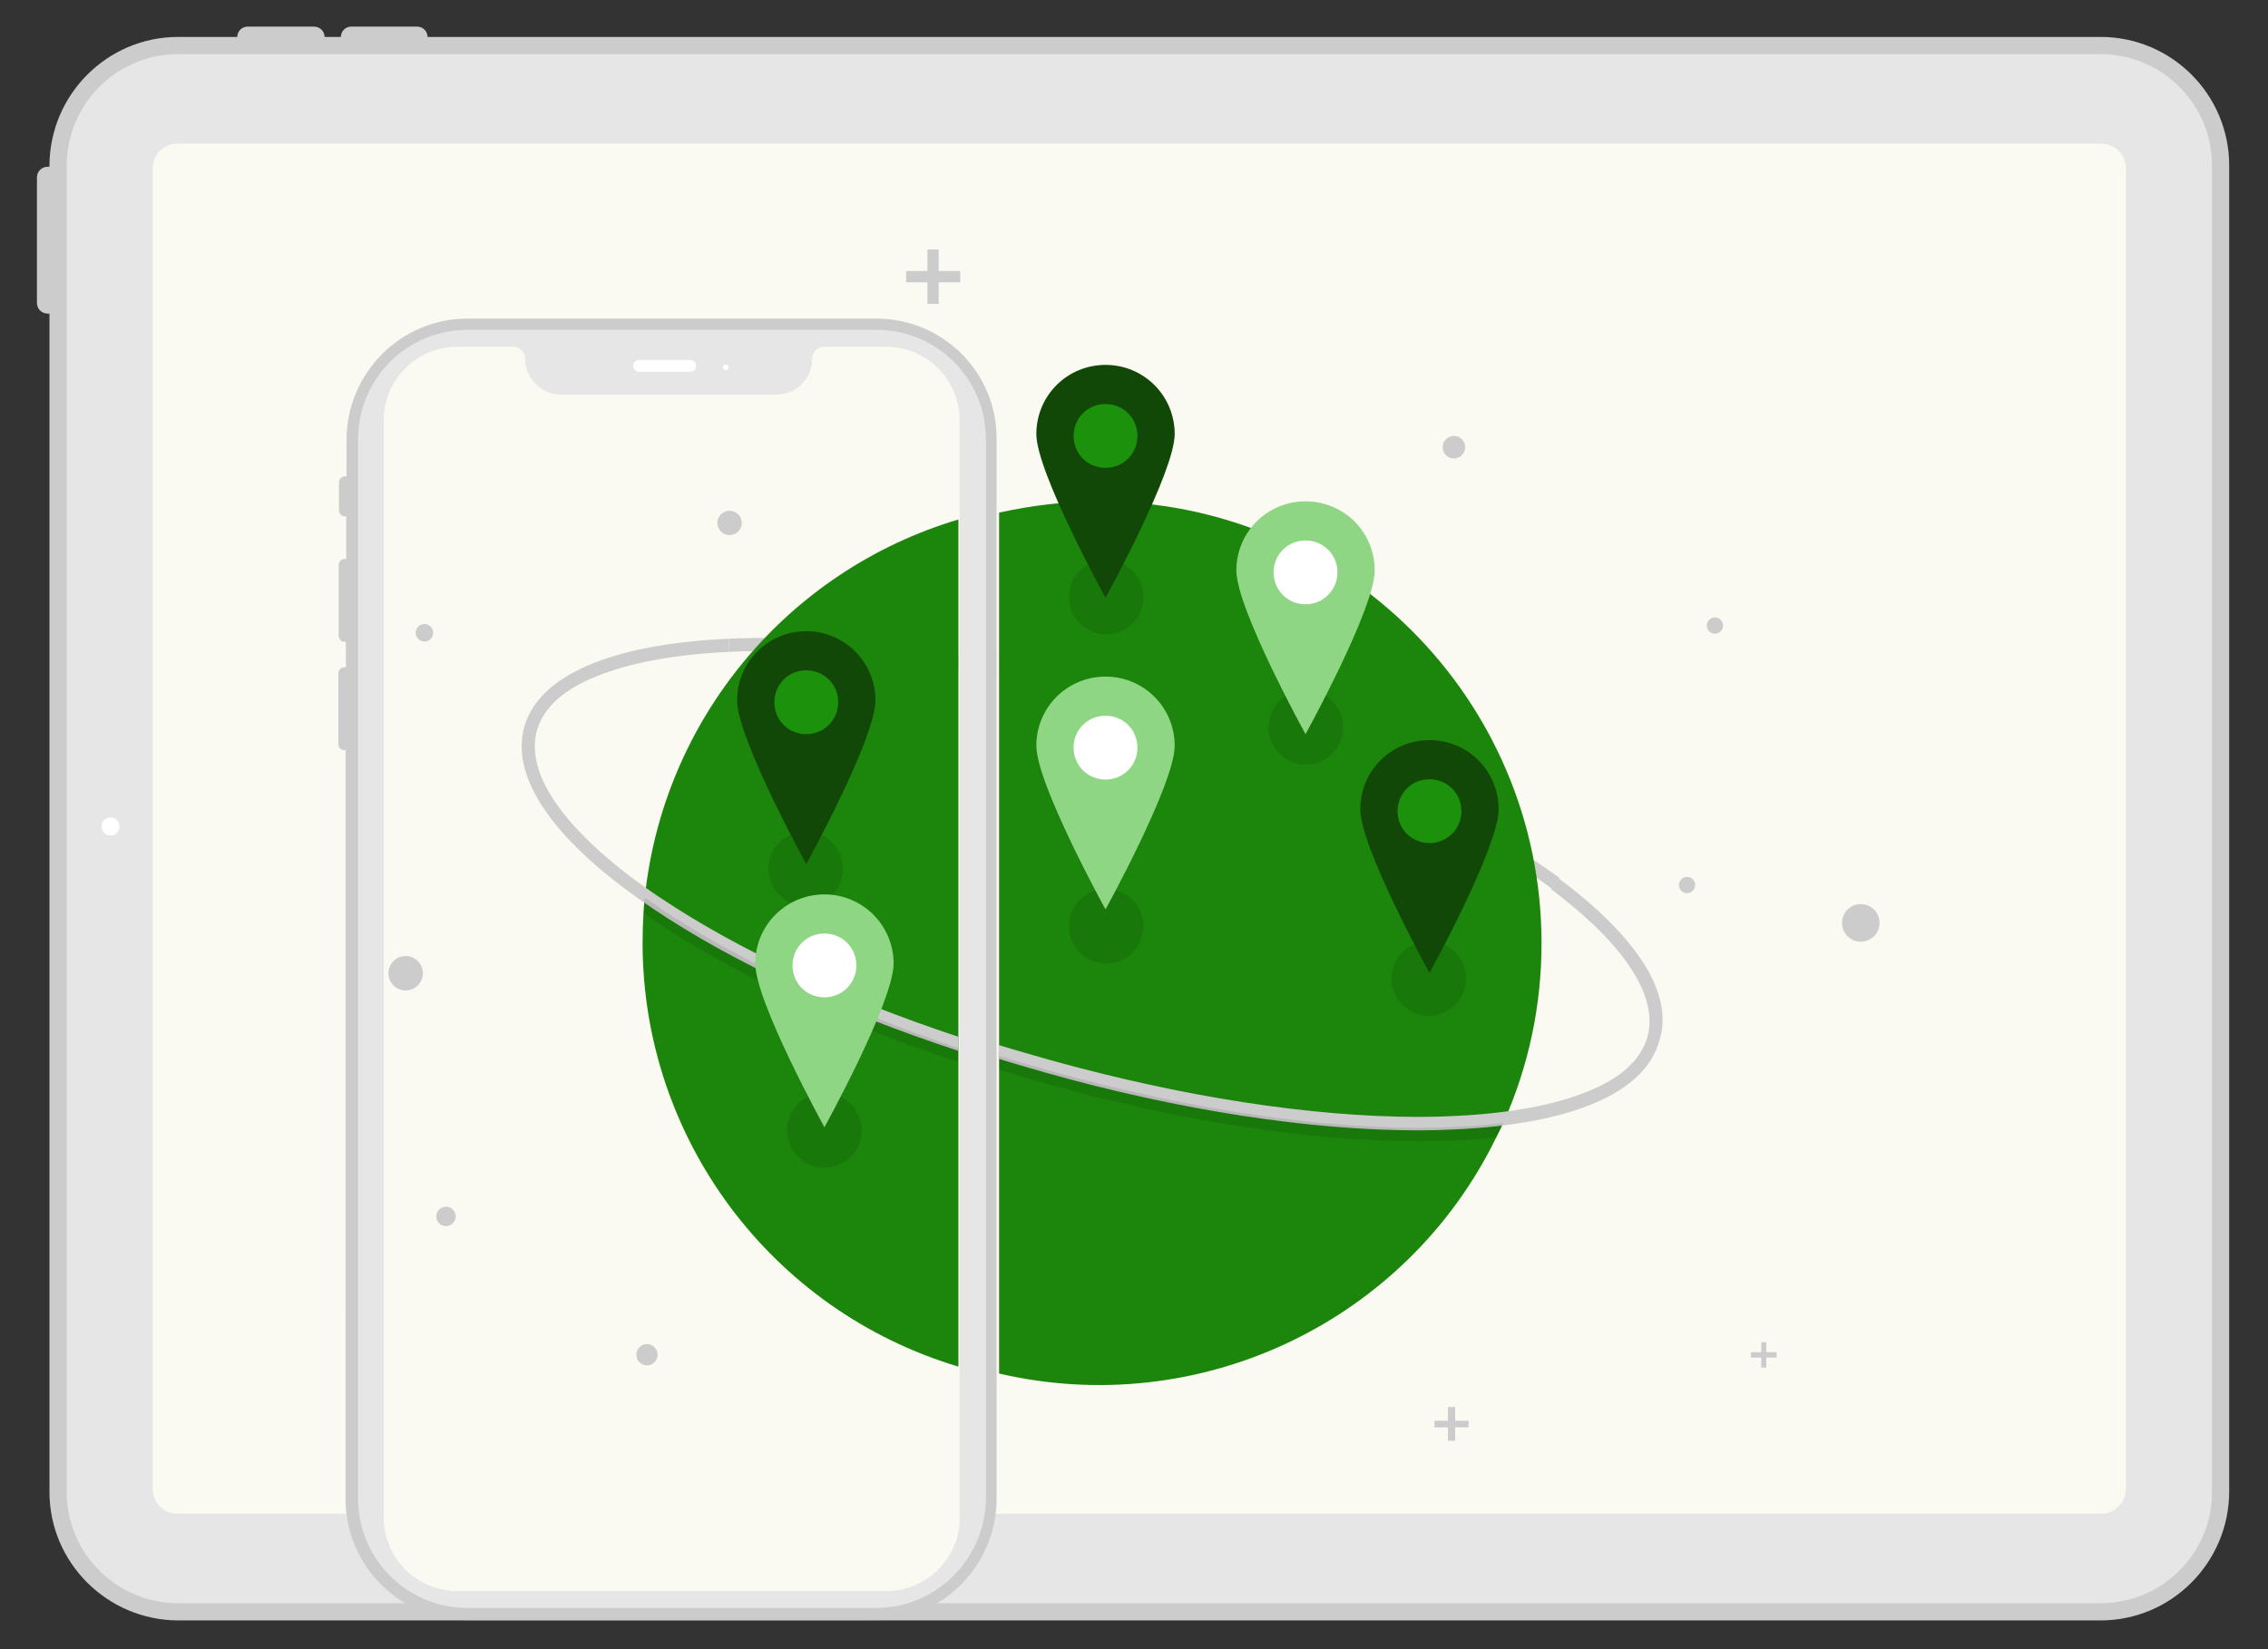 <?xml version="1.0" encoding="utf-8"?>
<!-- Generator: Adobe Illustrator 26.4.1, SVG Export Plug-In . SVG Version: 6.00 Build 0)  -->
<svg version="1.1" id="Layer_1" xmlns="http://www.w3.org/2000/svg" xmlns:xlink="http://www.w3.org/1999/xlink" x="0px" y="0px"
	 viewBox="0 0 724.6 527" style="enable-background:new 0 0 724.6 527;" xml:space="preserve">
<rect x="0" y="0" width="724.6" height="527" fill="#333333" stroke="none"/>
<style type="text/css">
	.st0{fill:#CCCCCC;}
	.st1{fill:#E6E6E6;}
	.st2{fill:#FAFAF3;}
	.st3{fill:#FFFFFF;}
	.st4{fill:#1C850B;}
	.st5{opacity:0.1;enable-background:new    ;}
	.st6{fill:#F2F2F2;}
	.st7{fill:#8FD684;}
	.st8{fill:#1C910B;}
	.st9{fill:#114807;}
</style>
<path class="st0" d="M671.1,11.8H136.6c0-1.9-1.6-3.3-3.3-3.3h-21.1c-1.9,0-3.3,1.6-3.3,3.3h-5.2c0-1.9-1.6-3.3-3.4-3.3H79.1
	c-1.9,0-3.3,1.6-3.3,3.3H56.9c-22.6,0-41,18.4-41.1,41.1v0.4c-0.1,0-0.1,0-0.2,0h-0.4c-2,0-3.4,1.6-3.4,3.4l0,0v40.1
	c0,2,1.6,3.4,3.4,3.4l0,0h0.4c0.1,0,0.1,0,0.2,0v376.5c0,22.6,18.4,41,41.1,41.1h614.2c22.6,0,41-18.4,41.1-41.1V52.9
	C712.2,30.2,693.8,11.8,671.1,11.8z M699.8,476.8c0,15.8-12.9,28.7-28.7,28.7H56.9c-15.8,0-28.7-12.9-28.7-28.7V52.9
	c0-15.8,12.9-28.7,28.7-28.7h614.2c15.8,0,28.7,12.9,28.7,28.7V476.8L699.8,476.8z"/>
<path class="st1" d="M671.1,512.3H56.9c-19.6,0-35.6-15.9-35.6-35.6V52.9c0.1-19.6,15.9-35.6,35.6-35.6h614.2
	c19.6,0,35.6,15.9,35.6,35.6v424C706.7,496.4,690.7,512.3,671.1,512.3z"/>
<path class="st2" d="M671.3,483.7H56.7c-4.3,0-7.9-3.4-7.9-7.9V53.8c0-4.3,3.4-7.9,7.9-7.9h614.6c4.3,0,7.9,3.4,7.9,7.9v422.1
	C679.1,480.1,675.6,483.7,671.3,483.7z"/>
<circle class="st3" cx="35.3" cy="264.1" r="2.9"/>
<path class="st0" d="M280,101.8H149.4c-21.3,0-38.6,17.3-38.7,38.7v11.8c-1-0.3-2,0.3-2.3,1.3c0,0.2-0.1,0.3-0.1,0.5v9
	c0,1,0.8,1.9,1.8,1.9c0.2,0,0.3,0,0.5-0.1v13.8c-1-0.3-2,0.3-2.3,1.3c0,0.2-0.1,0.3-0.1,0.5v22.7c0,1,0.8,1.9,1.8,1.9
	c0.2,0,0.3,0,0.5-0.1v8.3c-1-0.3-2,0.3-2.3,1.3c0,0.2-0.1,0.3-0.1,0.5v22.7c0,1,0.8,1.9,1.8,1.9c0.2,0,0.3,0,0.5-0.1V479
	c0,21.3,17.3,38.6,38.7,38.7h130.6c21.3,0,38.6-17.3,38.7-38.7V140.4C318.6,119.1,301.3,101.8,280,101.8z M310.4,478.8
	c0,16.8-13.7,30.5-30.5,30.5H149.4c-16.8,0-30.5-13.7-30.5-30.5V140.4c0-16.8,13.7-30.5,30.5-30.5H280c16.8,0,30.5,13.7,30.5,30.5
	L310.4,478.8L310.4,478.8z"/>
<path class="st1" d="M280,513.8H149.4c-19.4,0-35-15.6-35-35V140.4c0-19.4,15.6-35,35-35H280c19.4,0,35,15.6,35,35v338.4
	C314.8,498.1,299.2,513.8,280,513.8z"/>
<path class="st2" d="M283.2,508.4h-137c-13.1,0-23.6-10.5-23.6-23.6V134.4c0-13.1,10.5-23.6,23.6-23.6H164c2.2,0,3.8,1.8,3.8,3.8
	c0,6.4,5.1,11.5,11.5,11.5H248c6.4,0,11.5-5.1,11.5-11.5c0-2.2,1.8-3.8,3.8-3.8h19.7c13.1,0,23.6,10.5,23.6,23.6v350.3
	C306.8,497.7,296.2,508.4,283.2,508.4z"/>
<path class="st3" d="M220.5,118.8h-16.3c-1,0-1.9-0.8-1.9-1.9c0-1,0.8-1.9,1.9-1.9l0,0h16.3c1,0,1.9,0.8,1.9,1.9
	C222.4,118,221.6,118.8,220.5,118.8z"/>
<circle class="st3" cx="231.9" cy="117.4" r="0.9"/>
<path class="st0" d="M232.8,204.1l0.2,4.2c21.5-1,46.6,0.9,73.2,5.3v-4.2C279.6,205,254.4,203.1,232.8,204.1z"/>
<path class="st4" d="M206,286.8c-0.2,1.7-0.3,3.2-0.4,4.8c-0.2,3.1-0.3,6.5-0.3,9.7c0,62.5,41.1,117.5,100.9,135.4V166
	C251.5,182.3,211.9,230,206,286.8z"/>
<circle class="st0" cx="135.6" cy="202.2" r="2.8"/>
<circle class="st0" cx="129.6" cy="311" r="5.5"/>
<circle class="st0" cx="233.1" cy="167.1" r="3.9"/>
<circle class="st0" cx="142.5" cy="388.7" r="3.1"/>
<circle class="st0" cx="206.7" cy="432.9" r="3.4"/>
<polygon class="st0" points="306.8,86.6 299.9,86.6 299.9,79.7 296.3,79.7 296.3,86.6 289.5,86.6 289.5,90.2 296.3,90.2 296.3,97.1 
	299.9,97.1 299.9,90.2 306.8,90.2 "/>
<circle class="st5" cx="257.4" cy="277.6" r="11.9"/>
<circle class="st5" cx="263.4" cy="361.2" r="11.9"/>
<path class="st0" d="M211,286.9c-14.6-9.7-25.4-19.5-32.2-28.6c-6.8-9.1-9.2-17.6-7.3-24.8c2.1-7.3,8.4-13.1,19.1-17.4
	c10.6-4.3,25-7,42.4-7.8l-0.2-4.2c-37.5,1.7-60.7,11.7-65.3,28.2s9.9,37.1,41.2,58.1c25.4,17.1,59.4,32.9,97.5,45.4v-4.5
	C269,319,235.8,303.5,211,286.9z"/>
<path class="st5" d="M211,290.3c-1.8-1.2-3.3-2.4-5-3.4c-0.2,1.7-0.3,3.2-0.4,4.8c1,0.7,2.1,1.4,3,2.2
	c25.4,17.1,59.4,32.9,97.5,45.4v-4.4C269,322.3,235.8,306.9,211,290.3z"/>
<path class="st0" d="M368.5,222.1c-16.6-4.6-33.1-8.4-49.1-11.4v4.2c15.6,2.9,31.7,6.6,47.9,11.1c51.7,14.5,98.5,35.6,128.4,57.9
	l2.6-3.3C467.9,258.2,420.6,236.8,368.5,222.1z"/>
<path class="st4" d="M492.5,301.4c0-78-63.4-141.3-141.4-141.2c-10.7,0-21.4,1.3-31.9,3.6v275.1c64,14.9,130.1-16.4,158.9-75.6
	c0.8-1.5,1.5-3,2.2-4.5C488.4,340.7,492.5,321.3,492.5,301.4L492.5,301.4z"/>
<circle class="st6" cx="355.1" cy="133.2" r="1.7"/>
<circle class="st0" cx="464.5" cy="142.9" r="3.6"/>
<circle class="st0" cx="594.5" cy="294.9" r="6"/>
<circle class="st0" cx="547.9" cy="199.9" r="2.6"/>
<circle class="st0" cx="539" cy="282.8" r="2.6"/>
<polygon class="st0" points="469.2,454 464.9,454 464.9,449.6 462.6,449.6 462.6,454 458.3,454 458.3,456.1 462.6,456.1 
	462.6,460.4 464.9,460.4 464.9,456.1 469.2,456.1 "/>
<polygon class="st0" points="567.6,432.1 564.3,432.1 564.3,428.9 562.7,428.9 562.7,432.1 559.4,432.1 559.4,433.8 562.7,433.8 
	562.7,437 564.3,437 564.3,433.8 567.6,433.8 "/>
<circle class="st5" cx="353.4" cy="190.8" r="11.9"/>
<circle class="st5" cx="353.4" cy="296" r="11.9"/>
<circle class="st5" cx="417.2" cy="232.4" r="11.9"/>
<circle class="st5" cx="456.5" cy="312.7" r="11.9"/>
<path class="st0" d="M524.8,307.3c-5.6-8.5-14.5-17.5-26.7-26.5l-2.6,3.3c23.5,17.6,34.5,34.4,30.8,47.3
	c-2.1,7.3-8.4,13.1-19.1,17.4c-10.6,4.3-25,7-42.4,7.8c-3.6,0.2-7.6,0.3-11.5,0.3c-34.3,0-75.6-6.4-117.9-18.2
	c-5.5-1.6-11-3.1-16.4-4.8v4.4c5,1.6,10.1,3,15.2,4.5c42.6,12,84.3,18.4,119,18.4c3.9,0,7.9-0.1,11.6-0.3
	c37.5-1.7,60.7-11.7,65.3-28.2C532.6,325,530.7,316.4,524.8,307.3z"/>
<path class="st5" d="M465,360.1c-3.6,0.2-7.6,0.3-11.5,0.3c-34.2,0-75.6-6.4-117.9-18.2c-5.5-1.6-11-3.1-16.4-4.8v4.4
	c5,1.6,10.1,3,15.2,4.5c42.6,12,84.3,18.4,119,18.4c3.9,0,7.9-0.1,11.6-0.3c4.5-0.2,8.9-0.5,13.1-1c0.8-1.5,1.5-3,2.2-4.5
	C475.5,359.4,470.4,359.8,465,360.1z"/>
<circle class="st3" cx="417.1" cy="182.8" r="15.4"/>
<path class="st7" d="M417.1,160.2c-12.2,0-22.1,9.8-22.1,22.1c0,12.2,22.1,52.3,22.1,52.3s22.1-40.1,22.1-52.3
	C439.2,170,429.4,160.2,417.1,160.2z M417.1,193.1c-5.7,0-10.2-4.5-10.2-10.2c0-5.7,4.5-10.2,10.2-10.2c5.7,0,10.2,4.5,10.2,10.2
	C427.3,188.5,422.8,193.1,417.1,193.1L417.1,193.1L417.1,193.1z"/>
<circle class="st3" cx="353.2" cy="238.9" r="15.4"/>
<path class="st7" d="M353.2,216.2c-12.2,0-22.1,9.8-22.1,22.1c0,12.2,22.1,52.3,22.1,52.3s22.1-40.1,22.1-52.3
	C375.3,226.1,365.5,216.2,353.2,216.2z M353.2,249.1c-5.7,0-10.2-4.5-10.2-10.2s4.5-10.2,10.2-10.2c5.7,0,10.2,4.5,10.2,10.2
	S358.9,249.1,353.2,249.1L353.2,249.1L353.2,249.1z"/>
<circle class="st8" cx="353.2" cy="139.4" r="15.4"/>
<path class="st9" d="M353.2,116.6c-12.2,0-22.1,9.8-22.1,22.1c0,12.2,22.1,52.3,22.1,52.3s22.1-40.1,22.1-52.3
	S365.5,116.6,353.2,116.6z M353.2,149.5c-5.7,0-10.2-4.5-10.2-10.2s4.5-10.2,10.2-10.2c5.7,0,10.2,4.5,10.2,10.2
	S358.9,149.5,353.2,149.5L353.2,149.5L353.2,149.5z"/>
<circle class="st8" cx="456.7" cy="259.3" r="15.4"/>
<path class="st9" d="M456.7,236.5c-12.2,0-22.1,9.8-22.1,22.1c0,12.2,22.1,52.3,22.1,52.3s22.1-40.1,22.1-52.3
	C478.8,246.4,469,236.5,456.7,236.5z M456.7,269.4c-5.7,0-10.2-4.5-10.2-10.2c0-5.7,4.5-10.2,10.2-10.2c5.7,0,10.2,4.5,10.2,10.2
	C466.9,264.9,462.4,269.4,456.7,269.4L456.7,269.4L456.7,269.4z"/>
<ellipse class="st8" cx="257.5" cy="224.4" rx="15.4" ry="15.4"/>
<path class="st9" d="M257.6,201.7c-12.2,0-22.1,9.8-22.1,22.1c0,12.2,22.1,52.3,22.1,52.3s22.1-40.1,22.1-52.3
	C279.7,211.6,269.8,201.7,257.6,201.7z M257.6,234.6c-5.7,0-10.2-4.5-10.2-10.2c0-5.7,4.5-10.2,10.2-10.2s10.2,4.5,10.2,10.2l0,0
	C267.8,230,263.3,234.6,257.6,234.6L257.6,234.6z"/>
<circle class="st3" cx="263.4" cy="308.6" r="15.4"/>
<path class="st7" d="M263.4,285.8c-12.2,0-22.1,9.8-22.1,22.1c0,12.2,22.1,52.3,22.1,52.3s22.1-40.1,22.1-52.3
	S275.6,285.8,263.4,285.8z M263.4,318.7c-5.7,0-10.2-4.5-10.2-10.2c0-5.7,4.5-10.2,10.2-10.2c5.7,0,10.2,4.5,10.2,10.2l0,0
	C273.6,314.1,269.1,318.7,263.4,318.7L263.4,318.7z"/>
</svg>
